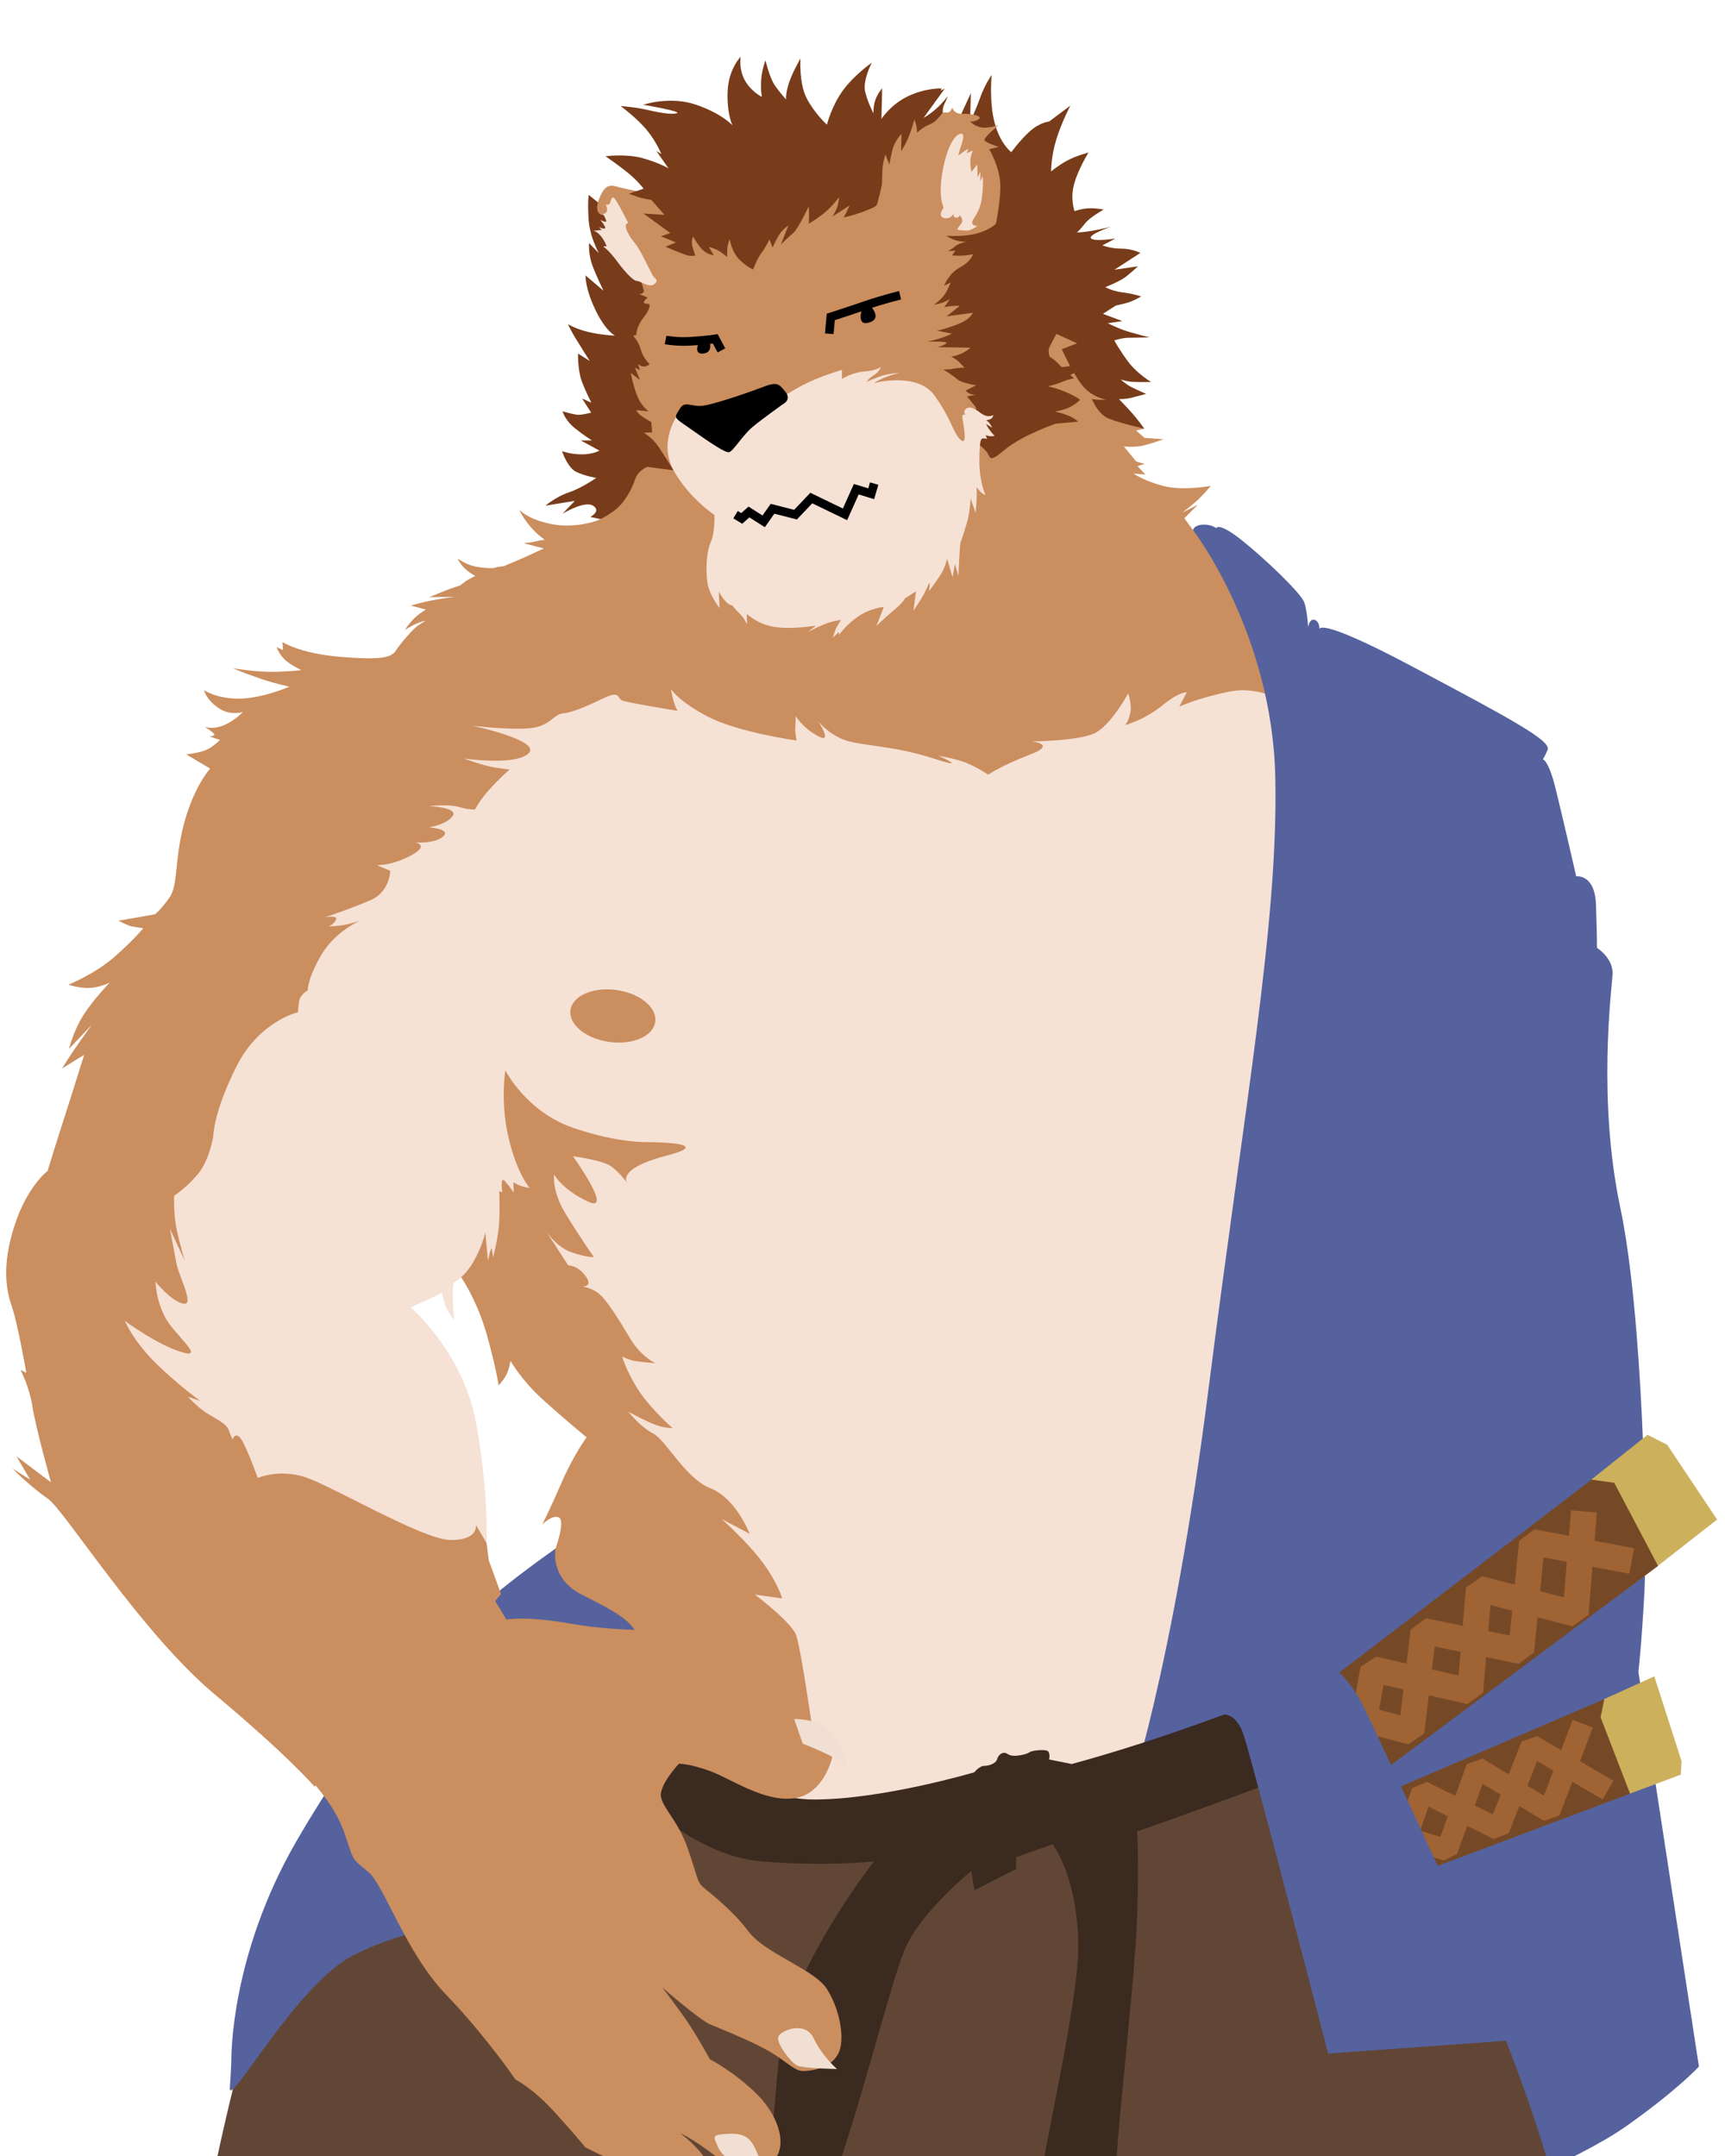 <?xml version="1.0" encoding="UTF-8"?>
<svg width="200" height="250" version="1.1" viewBox="0 0 52.917 66.146" xmlns="http://www.w3.org/2000/svg">
 <g transform="translate(0 -293.57)">
  <path d="m18.701 309.56-0.591-0.131s0.345-0.18 0.082-0.345c-0.263-0.164-0.935 0.246-0.935 0.246l0.377-0.394-0.902 0.148s0.328-0.279 0.722-0.41c0.394-0.131 0.837-0.443 0.837-0.443s-0.328-0.049-0.607-0.18c-0.279-0.131-0.443-0.64-0.443-0.64s0.263 0.099 0.607 0.099 0.541-0.115 0.541-0.115l-0.574-0.312h0.345s-0.205-0.123-0.517-0.369c-0.312-0.246-0.386-0.525-0.386-0.525s0.353 0.107 0.492 0.107 0.386-0.066 0.386-0.066l-0.279-0.435 0.287 0.131s-0.164-0.304-0.295-0.656c-0.131-0.353-0.115-0.853-0.115-0.853l0.361 0.23s-0.304-0.476-0.443-0.706c-0.139-0.23-0.23-0.427-0.23-0.427s0.213 0.139 0.615 0.238c0.402 0.099 0.829 0.115 0.829 0.115s-0.287-0.131-0.607-0.804c-0.32-0.673-0.295-1.042-0.295-1.042l0.55 0.468s-0.222-0.451-0.345-0.788c-0.123-0.336-0.098-0.673-0.098-0.673l0.304 0.312s-0.287-0.492-0.32-1.067c-0.033-0.574 0.008-0.722 0.008-0.722l0.566 0.459 4.767 4.037 6.051-6.887 0.336-0.731-0.023 0.87s0.174-0.348 0.313-0.743c0.139-0.395 0.348-0.685 0.348-0.685s-0.081 0.824 0.093 1.474c0.174 0.65 0.511 0.893 0.511 0.893s0.278-0.383 0.58-0.65c0.302-0.267 0.58-0.29 0.58-0.29l0.65-0.487s-0.267 0.511-0.429 1.033c-0.162 0.522-0.162 0.986-0.162 0.986s0.22-0.186 0.499-0.336 0.65-0.244 0.65-0.244-0.313 0.499-0.441 0.963c-0.128 0.464 0.012 0.835 0.012 0.835s0.237-0.088 0.484-0.088 0.41 0.041 0.41 0.041-0.41 0.222-0.566 0.418c-0.156 0.197-0.254 0.287-0.254 0.287s0.254-0.016 0.525-0.066c0.271-0.049 0.517-0.115 0.517-0.115s-0.73 0.254-0.607 0.361 0.747 0 0.747 0l-0.402 0.213s0.254 0.099 0.583 0.099 0.583 0.131 0.583 0.131l-0.796 0.517 0.722-0.107s-0.18 0.172-0.369 0.32-0.632 0.32-0.632 0.32 0.205 0.123 0.541 0.164c0.336 0.041 0.558 0.123 0.558 0.123s-0.238 0.139-0.41 0.189c-0.172 0.049-0.369 0.09-0.369 0.09l-0.394 0.254 0.595 0.222-0.443 0.066s0.312 0.164 0.628 0.258c0.316 0.094 0.644 0.176 0.644 0.176s-0.439 0.012-0.636 0.012c-0.197 0-0.439 0.082-0.439 0.082s0.16 0.299 0.431 0.66c0.271 0.361 0.697 0.615 0.697 0.615s-0.426 6e-3 -0.588-6e-3c-0.162-0.012-0.342-0.07-0.342-0.07s0.162 0.151 0.336 0.238c0.174 0.087 0.441 0.203 0.441 0.203s-0.22 0.058-0.412 0.11c-0.191 0.052-0.418 0.052-0.418 0.052s0.255 0.261 0.418 0.447c0.162 0.186 0.354 0.453 0.354 0.453z" fill="#783c1a"/>
  <path d="m20.662 308s-0.267-0.435-0.458-0.719c-0.191-0.284-0.453-0.435-0.453-0.435l0.255-0.012-0.029-0.319s-0.157-0.081-0.287-0.174c-0.131-0.093-0.171-0.186-0.171-0.186l0.383 0.035s-0.2-0.126-0.335-0.43-0.217-0.747-0.217-0.747l0.283 0.217-0.156-0.382 0.152 0.082-0.053-0.189s0.086 0.074 0.18 0.074 0.172-0.07 0.172-0.07-0.197-0.185-0.271-0.451c-0.074-0.267-0.234-0.418-0.234-0.418l0.103-0.037s-0.029-0.213 0.222-0.533c0.25-0.32 0.164-0.41 0.164-0.41s-0.193 0-0.16-0.066c0.033-0.066 0.115-0.131 0.115-0.131l-0.254-0.107s0.148-0.012 0.139-0.099c-0.008-0.086-0.258-0.808-0.258-0.808l-0.841-1.501-0.189-0.021s-0.271-0.041-0.074-0.521c0.197-0.48 0.382-0.386 0.632-0.32 0.25 0.066 0.87 0.176 0.87 0.176l8.139-2.407 0.313 0.313 0.58-0.383h0.145c0.093 0 0.145-0.151 0.145-0.151s0.041 0.203 0.313 0.191 0.641 0.072 0.496 0.165c-0.145 0.093-0.264 0.072-0.264 0.072s0.125 0.139 0.334 0.18c0.209 0.041 0.537-0.066 0.537-0.066s-0.472 0.386-0.427 0.464c0.045 0.078 0.431 0.201 0.431 0.201l-0.287 0.07s0.34 0.573 0.34 1.141c0 0.569-0.174 1.334-0.174 1.334l1.891 3.191 0.638 0.29-0.47 0.18s0.319 0.719 0.621 1.102c0.302 0.383 0.748 0.447 0.748 0.447s-0.175 8e-3 -0.275 2e-3 -0.172-0.029-0.172-0.029 0.175 0.468 0.517 0.607c0.342 0.139 1.085 0.308 1.085 0.308l-0.244 0.058 0.255 0.226 0.586 0.041s-0.244 0.093-0.563 0.18c-0.319 0.087-0.656 0.041-0.656 0.041l0.383 0.464 0.255 0.072-0.218 0.067 0.244 0.261-0.363-0.032s0.284 0.214 0.899 0.378c0.615 0.164 1.469 0 1.469 0s-0.216 0.263-0.424 0.454c-0.209 0.191-0.458 0.371-0.458 0.371l0.487-0.249-0.417 0.417 0.263 0.361 1.099 0.435 4.584 7.536-2.935 32.682-24.154-1.772 1.214-7.072 0.64-0.558s0.304-0.845 0.107-0.952-0.517 0.213-0.517 0.213 0.263-0.517 0.615-1.329c0.353-0.812 0.747-1.345 0.747-1.345s-0.722-0.595-1.36-1.175c-0.638-0.58-0.975-1.172-0.975-1.172s-0.029 0.215-0.11 0.394-0.255 0.36-0.255 0.36-0.07-0.534-0.371-1.59c-0.302-1.056-0.785-1.74-0.785-1.74l-7.691-15.594-0.735-0.437s0.32-0.033 0.558-0.115c0.238-0.082 0.476-0.328 0.476-0.328l-0.32-0.107s0.169-0.011 0.146-0.066c-0.023-0.055-0.287-0.229-0.287-0.229s0.215 0.09 0.548-0.035c0.334-0.125 0.621-0.421 0.621-0.421s-0.389 0.136-0.769-0.133-0.426-0.537-0.426-0.537 0.383 0.27 1.094 0.261c0.711-9e-3 1.526-0.368 1.526-0.368s-0.392-0.075-0.914-0.252c-0.522-0.177-0.818-0.313-0.818-0.313s0.606 0.107 1.143 0.11c0.537 3e-3 0.954-0.052 0.954-0.052s-0.302-0.139-0.49-0.305-0.27-0.4-0.27-0.4l0.197 0.09-0.017-0.244s0.534 0.342 1.717 0.447c1.183 0.104 1.608 0.052 1.756-0.178 0.148-0.23 0.459-0.583 0.599-0.706 0.139-0.123 0.328-0.222 0.328-0.222s-0.142 0.026-0.298 0.096-0.345 0.189-0.345 0.189 0.081-0.142 0.252-0.322c0.171-0.18 0.392-0.302 0.392-0.302l-0.461-0.122s0.325-0.102 0.702-0.171c0.377-0.07 0.65-0.096 0.65-0.096l-0.789 9e-3s0.435-0.183 0.618-0.249c0.183-0.067 0.328-0.11 0.328-0.11s0.148-0.119 0.235-0.171c0.087-0.052 0.232-0.122 0.232-0.122s-0.113-0.049-0.29-0.2c-0.177-0.151-0.252-0.336-0.252-0.336s0.255 0.194 0.554 0.249c0.299 0.055 0.528 0.049 0.528 0.049s0.113-0.029 0.168-0.041c0.055-0.012 0.162-0.02 0.162-0.02s0.348-0.142 0.679-0.29c0.331-0.148 0.551-0.255 0.551-0.255l-0.621-0.16s0.223-0.017 0.371-0.055 0.281-0.052 0.281-0.052-0.2-0.122-0.438-0.397-0.348-0.528-0.348-0.528 0.265 0.307 1 0.447c0.734 0.139 1.387-0.107 1.387-0.107s0.172-0.053 0.513-0.295c0.34-0.242 0.567-0.694 0.654-0.967 0.087-0.273 0.371-0.389 0.371-0.389z" fill="#cb8e5f"/>
  <path d="m6.448 317.15s-0.481 0.515-0.792 1.647c-0.312 1.132-0.18 1.92-0.459 2.314-0.279 0.394-0.443 0.509-0.443 0.509l-1.116 0.197s0.276 0.155 0.444 0.184 0.313 0.046 0.313 0.046-0.307 0.377-0.899 0.893c-0.592 0.516-1.398 0.841-1.398 0.841s0.325 0.11 0.65 0.099c0.325-0.012 0.621-0.168 0.621-0.168s-0.511 0.528-0.812 1.004c-0.302 0.476-0.441 1.033-0.441 1.033l0.702-0.737s-0.313 0.423-0.54 0.76c-0.226 0.336-0.377 0.58-0.377 0.58l0.679-0.418s-0.307 0.998-0.644 2.042c-0.336 1.044-0.476 1.52-0.476 1.52s-0.627 0.464-1.021 1.694c-0.395 1.23-0.244 1.984-0.07 2.483 0.174 0.499 0.439 2.017 0.439 2.017l-0.18-0.09s0.271 0.5 0.369 1.132c0.098 0.632 0.566 2.314 0.566 2.314l-1.058-0.796 0.418 0.714-0.541-0.336s0.574 0.574 1.083 0.919c0.509 0.345 2.85 4.105 5.124 6.008s3.063 2.831 3.063 2.831l5.342-6.944-0.066-0.525-0.492-2.281-5.295-8.026 1.532-6.915-3.342-6.799z" fill="#cb8e5f"/>
  <path d="m39.442 315.14s-0.761-0.54-1.712-0.354c-0.951 0.186-1.555 0.464-1.555 0.464l0.232-0.441s-0.232-0.023-0.754 0.406c-0.522 0.429-1.137 0.603-1.137 0.603s0.116-0.139 0.162-0.395c0.046-0.255-0.07-0.58-0.07-0.58s-0.534 0.998-1.044 1.23c-0.511 0.232-1.915 0.244-1.915 0.244s0.801 0.081-0.058 0.406c-0.859 0.325-1.276 0.615-1.276 0.615s-0.441-0.302-0.824-0.418-0.696-0.162-0.696-0.162 1.021 0.464-0.197 0.07c-1.218-0.395-2.228-0.371-2.727-0.569-0.499-0.197-0.777-0.569-0.777-0.569s0.482 0.721 0.006 0.467c-0.476-0.254-0.689-0.615-0.689-0.615s-0.008 0.254-0.016 0.386c-0.008 0.131 0.041 0.361 0.041 0.361s-1.772-0.246-2.699-0.722c-0.927-0.476-1.157-0.861-1.157-0.861s0.041 0.226 0.088 0.388c0.046 0.162 0.116 0.284 0.116 0.284s-1.503-0.244-1.688-0.313c-0.186-0.07-0.035-0.336-0.615-0.058-0.58 0.278-0.963 0.429-1.23 0.453-0.267 0.023-0.371 0.395-1.009 0.453-0.638 0.058-1.764-0.081-1.764-0.081s2.135 0.453 1.74 0.847-1.984 0.162-1.984 0.162 0.377 0.145 0.708 0.226c0.331 0.081 0.69 0.11 0.69 0.11s-0.377 0.336-0.661 0.661-0.4 0.569-0.4 0.569-0.186 0.012-0.499-0.081-0.917-0.023-0.917-0.023 0.917 0.035 0.731 0.302c-0.186 0.267-0.731 0.348-0.731 0.348s0.696 0.046 0.441 0.278c-0.255 0.232-0.859 0.186-0.859 0.186s0.464 0.081-0.133 0.4c-0.598 0.319-1.044 0.296-1.044 0.296l0.412 0.174s-0.012 0.638-0.592 0.893c-0.58 0.255-1.415 0.534-1.415 0.534s0.435-0.081 0.336 0.087c-0.099 0.168-0.232 0.191-0.232 0.191s0.284-6e-3 0.499-0.046c0.215-0.041 0.482-0.133 0.482-0.133s-0.783 0.331-1.212 1.085c-0.429 0.754-0.395 1.056-0.395 1.056s-0.232 0.116-0.267 0.336c-0.035 0.22-0.035 0.336-0.035 0.336s-1.187 0.262-1.893 1.673c-0.706 1.411-0.706 2.133-0.706 2.133s-0.115 0.738-0.476 1.165c-0.361 0.427-0.722 0.656-0.722 0.656s-0.033 0.541 0.082 1.067c0.115 0.525 0.246 0.935 0.246 0.935l-0.459-0.985s0.115 0.624 0.197 1.05c0.082 0.427 0.574 1.313 0.213 1.247-0.361-0.066-0.853-0.673-0.853-0.673s0.008 0.549 0.298 1.094c0.29 0.545 1.265 1.288 0.511 1.067-0.754-0.22-1.752-0.963-1.752-0.963s0.267 0.638 0.986 1.334c0.719 0.696 1.334 1.125 1.334 1.125l-0.383-0.128s0.325 0.348 0.592 0.511c0.267 0.162 0.592 0.325 0.65 0.487 0.058 0.162 0.128 0.313 0.128 0.313s0.115-0.346 0.344 0.13c0.23 0.476 0.427 1.05 0.427 1.05s0.624-0.279 1.428-0.033c0.804 0.246 3.61 1.92 4.48 1.936 0.87 0.016 0.788-0.459 0.788-0.459l0.328 0.558s0.066-1.559-0.328-3.708-2.002-3.528-2.002-3.528 0.32-0.148 0.541-0.246c0.222-0.098 0.418-0.213 0.418-0.213s0.049 0.279 0.131 0.459c0.082 0.18 0.238 0.386 0.238 0.386s-0.008-0.131-0.033-0.517c-0.025-0.386 0.025-0.624 0.025-0.624s0.328-0.164 0.607-0.648c0.279-0.484 0.361-0.902 0.361-0.902l0.082 0.878s0.098-0.5 0.123-0.345c0.025 0.156 0.033 0.246 0.033 0.246s0.164-0.615 0.189-1.108c0.025-0.492 0-0.935 0-0.935l0.098 0.041s-0.086-0.533 0.082-0.34c0.168 0.193 0.267 0.349 0.267 0.349l-0.012-0.324s0.107 0.082 0.263 0.127c0.156 0.045 0.238 0.053 0.238 0.053s-0.386-0.423-0.648-1.538c-0.263-1.116-0.098-2.067-0.098-2.067s0.64 1.264 2.067 1.756 2.346 0.443 2.346 0.443 2.104 5e-3 0.538 0.411c-1.566 0.406-1.218 0.835-1.218 0.835s-0.197-0.278-0.464-0.487c-0.267-0.209-1.195-0.325-1.195-0.325s1.265 1.764 0.464 1.392c-0.801-0.371-1.044-0.835-1.044-0.835s-0.075 0.502 0.344 1.192c0.418 0.689 0.878 1.345 0.878 1.345s-0.246 8e-3 -0.706-0.156c-0.459-0.164-0.779-0.665-0.779-0.665l0.697 1.075s0.279-0.016 0.533 0.328-0.115 0.32-0.115 0.32 0.271 0.016 0.525 0.222c0.254 0.205 0.63 0.829 0.966 1.386 0.336 0.557 0.766 0.743 0.766 0.743s-0.436-0.032-0.629-0.065-0.39-0.139-0.39-0.139 0.098 0.398 0.476 0.997c0.377 0.599 1.067 1.198 1.067 1.198s-0.254 8e-3 -0.566-0.115c-0.312-0.123-0.788-0.386-0.788-0.386s0.345 0.451 0.755 0.665c0.41 0.213 0.991 1.385 1.769 1.687 0.777 0.302 1.195 1.392 1.195 1.392l-0.859-0.453s0.812 0.719 1.276 1.357c0.464 0.638 0.58 1.079 0.58 1.079l-0.835-0.116s1.114 0.835 1.265 1.242 0.564 3.321 0.564 3.321l-0.886 1.871 9.732 4.428 5.337-11.232z" fill="#f6e1d5"/>
  <path d="m36.595 309.83s0.033-0.147 0.295-0.164c0.263-0.016 0.418 0.107 0.418 0.107s0.066-0.197 0.763 0.353c0.697 0.55 1.854 1.649 1.944 1.936 0.09 0.287 0.115 0.755 0.115 0.755s0.033-0.279 0.197-0.23c0.164 0.049 0.148 0.295 0.148 0.295s-0.124-0.442 2.847 1.136c2.97 1.578 4.27 2.274 4.154 2.553-0.116 0.278-0.151 0.29-0.151 0.29s0.173 0.017 0.387 0.87c0.213 0.853 0.64 2.724 0.64 2.724s0.574-0.082 0.607 0.87c0.033 0.952 0.031 1.326 0.031 1.326s0.51 0.315 0.477 0.823-0.46 3.841 0.236 7.136 0.835 10.071 0.743 11.788c-0.093 1.717-0.186 2.46-0.186 2.46l1.857 12.113s-0.631 0.698-2.206 1.814c-1.575 1.116-4.848 2.363-4.848 2.363l-10.489-12.299s1.392-3.945 2.506-12.717 2.135-14.248 2.042-18.704c-0.093-4.455-2.527-7.6-2.527-7.6z" fill="#55629e"/>
  <path d="m48.822 338.96 1.717-1.369 0.603 0.302 1.532 2.297-1.81 1.416-2.39-0.395z" fill="#ccb05c"/>
  <path d="m50.748 345 0.835 2.599-0.023 0.418-1.555 0.58-1.949-1.764 1.16-1.137z" fill="#ccb05c"/>
  <path d="m38.565 346.81 10.257-7.843 0.696 0.093 1.346 2.553-10.675 7.96 9.027-3.875-0.116 0.557 0.905 2.344-10.071 3.783z" fill="#764926"/>
  <path d="m30.267 349.29c3.107-0.693 10.108-4.06 10.108-4.06s1.903 1.949 4.92 8.772 3.527 11.881 3.527 11.881h-43.255s0.872-6.776 2.96-13.088c2.088-6.312 5.802-7.354 5.802-7.354s1.06 1.213 5.231 2.699c4.171 1.486 7.6 1.843 10.707 1.149z" fill="#624635"/>
  <path d="m7.098 356.74s-0.046-3.156 1.996-6.683c2.042-3.527 3.899-5.43 4.966-6.544 1.067-1.114 2.984-2.432 2.984-2.432s-0.199 0.901 0.799 1.411c0.998 0.511 1.787 0.859 1.81 1.648s-5.709 8.54-5.709 8.54-1.369 0-3.11 0.882c-1.74 0.882-3.829 4.734-3.783 4.061 0.046-0.673 0.046-0.882 0.046-0.882z" fill="#55629e"/>
  <path d="m19.284 298.89c0.287 0.238 0.459 0.468 0.459 0.468l-0.451 0.156s0.222 0.082 0.361 0.123c0.139 0.041 0.328 0.066 0.328 0.066l0.402 0.459-0.64-0.041 0.82 0.599-0.287 0.099 0.459 0.189-0.32 0.131s0.615 0.271 0.738 0.279c0.123 8e-3 0.18-8e-3 0.18-8e-3s-0.058-0.137-0.096-0.294c-0.038-0.157 0.026-0.29 0.026-0.29s0.131 0.249 0.284 0.403 0.348 0.171 0.348 0.171l-0.151-0.255s0.168 0.038 0.316 0.128c0.148 0.09 0.249 0.183 0.249 0.183s-0.006-0.102 0.003-0.255c0.009-0.154 0.073-0.29 0.073-0.29s0.058 0.365 0.267 0.592c0.209 0.226 0.45 0.336 0.45 0.336s0.116-0.322 0.258-0.511 0.244-0.412 0.244-0.412l0.096 0.247s0.09-0.206 0.194-0.377 0.293-0.307 0.293-0.307l-0.232 0.592s0.212-0.215 0.368-0.342 0.487-0.827 0.487-0.827 0.009 0.148 0.009 0.287c0 0.139-0.009 0.241-0.009 0.241s0.122-0.058 0.406-0.27c0.284-0.212 0.525-0.54 0.525-0.54s-0.017 0.186-0.061 0.313c-0.044 0.128-0.148 0.284-0.148 0.284l0.534-0.345-0.183 0.368s0.264-0.052 0.566-0.165c0.302-0.113 0.415-0.157 0.45-0.226 0.035-0.07 0.157-0.624 0.157-0.624s0.006-0.16 0.012-0.406c0.006-0.247 0.093-0.508 0.093-0.508l0.122 0.31s0.035-0.22 0.099-0.473c0.064-0.252 0.273-0.473 0.273-0.473l-0.012 0.528s0.113-0.145 0.229-0.429c0.116-0.284 0.177-0.542 0.177-0.542s0.051 0.123 0.068 0.237c0.016 0.115 0.018 0.17 0.018 0.17s0.185-0.18 0.39-0.254c0.205-0.074 0.397-0.368 0.397-0.368s-0.012-0.141 0.046-0.251 0.107-0.25 0.107-0.25-0.144 0.205-0.365 0.398c-0.222 0.193-0.377 0.271-0.377 0.271l0.648-0.894-0.123 0.058 0.029-0.066s-0.48-0.021-1.022 0.234-0.825 0.701-0.825 0.701l0.021-0.939s-0.148 0.168-0.213 0.373c-0.066 0.205-0.053 0.394-0.053 0.394s-0.168-0.312-0.254-0.656c-0.086-0.345 0.201-0.894 0.201-0.894s-0.521 0.357-0.878 0.841c-0.357 0.484-0.496 1.058-0.496 1.058s-0.373-0.336-0.619-0.804c-0.246-0.468-0.193-1.227-0.193-1.227s-0.246 0.423-0.353 0.747-0.09 0.509-0.09 0.509-0.209-0.226-0.357-0.451-0.275-0.747-0.275-0.747-0.111 0.295-0.131 0.599c-0.021 0.304 0.021 0.521 0.021 0.521s-0.312-0.148-0.513-0.492c-0.201-0.345-0.139-0.738-0.139-0.738s-0.369 0.373-0.398 1.058c-0.029 0.685 0.148 1.046 0.148 1.046s-0.304-0.353-1.112-0.632-1.625 0-1.625 0 1.251 0.213 1.022 0.263c-0.23 0.049-0.64-0.049-0.976-0.123-0.336-0.074-0.738-0.099-0.738-0.099s0.505 0.373 0.804 0.738c0.299 0.365 0.443 0.734 0.443 0.734l-0.152-0.094 0.373 0.533s-0.295-0.176-0.804-0.316-1.129-0.056-1.129-0.056 0.423 0.289 0.71 0.527z" fill="#783c1a"/>
  <path d="m30.547 300.44s-0.197 0.191-0.592 0.296c-0.395 0.104-0.928 0.07-0.928 0.07s0.192 0.122 0.356 0.154c0.164 0.033 0.258 0.029 0.258 0.029s-0.234 0.045-0.32 0.123c-0.086 0.078-0.242 0.164-0.242 0.164l0.23-0.016-0.103 0.144s0.176 0.021 0.336 8e-3c0.16-0.012 0.304-0.041 0.304-0.041s-0.049 0.213-0.402 0.406c-0.353 0.193-0.48 0.558-0.48 0.558l0.201-0.099s-0.111 0.283-0.23 0.427c-0.119 0.144-0.287 0.258-0.287 0.258s0.131-0.025 0.246-0.061 0.246-0.115 0.246-0.115l-0.172 0.25s0.094-0.025 0.242-0.037c0.148-0.012 0.234-4e-3 0.234-4e-3l-0.406 0.32 0.808-0.107s-0.086 0.189-0.402 0.324c-0.316 0.135-0.693 0.226-0.693 0.226l0.451 0.09s-0.148 0.074-0.336 0.135c-0.189 0.061-0.418 0.111-0.418 0.111s0.644-0.021 0.587 0.045c-0.057 0.066-0.283 0.123-0.283 0.123l1.022 0.016s-0.139 0.119-0.291 0.185c-0.152 0.066-0.304 0.09-0.304 0.09s0.152 0.07 0.25 0.172c0.098 0.103 0.16 0.168 0.16 0.168s-0.107-0.012-0.304 0.025c-0.197 0.037-0.349 0.029-0.349 0.029s0.295 0.176 0.423 0.295c0.127 0.119 0.583 0.189 0.583 0.189l-0.32 0.164s0.066 0.074 0.152 0.103c0.086 0.029 0.156 0.029 0.156 0.029l-0.263 0.045 0.275 0.345-0.033 1.058s0.172 0.09 0.336 0.271c0.164 0.18 0.041 0.41 0.583-0.041 0.541-0.451 1.559-0.796 1.559-0.796l0.681-0.061s-0.049-0.082-0.295-0.185c-0.246-0.103-0.423-0.123-0.423-0.123s0.18-0.021 0.398-0.107c0.217-0.086 0.382-0.25 0.382-0.25s-0.041-0.07-0.394-0.226c-0.353-0.156-0.599-0.193-0.599-0.193s0.242-0.049 0.451-0.139c0.209-0.09 0.361-0.107 0.361-0.107l-0.115-0.103s0.148-0.066 0.254-0.172c0.107-0.107 0.119-0.238 0.119-0.238s-0.131 0.082-0.34 0.127c-0.209 0.045-0.312 0.037-0.312 0.037s-0.041-0.061-0.16-0.168c-0.119-0.107-0.189-0.139-0.189-0.139s-0.078-0.172-0.008-0.312c0.07-0.139 0.207-0.392 0.207-0.392l-1.137-3.405z" fill="#783c1a"/>
  <path d="m20.755 306.35s-0.557 0.801-0.093 1.648c0.464 0.847 1.253 1.369 1.253 1.369s0.027 0.53-0.113 0.842c-0.139 0.312-0.156 0.894-0.098 1.255 0.057 0.361 0.369 0.763 0.369 0.763l-0.025-0.509s0.082 0.156 0.201 0.291c0.119 0.135 0.213 0.135 0.213 0.135s0.107 0.139 0.238 0.263c0.131 0.123 0.217 0.324 0.217 0.324l-0.008-0.324s0.334 0.318 0.856 0.399c0.522 0.081 1.265-0.041 1.265-0.041l-0.244 0.197s0.261-0.145 0.511-0.244c0.249-0.099 0.505-0.128 0.505-0.128s-0.078 0.113-0.137 0.221c-0.059 0.109-0.113 0.324-0.113 0.324l0.176-0.172 0.014 0.082s0.222-0.322 0.602-0.574c0.38-0.252 0.769-0.281 0.769-0.281l-0.226 0.583s0.218-0.218 0.537-0.484c0.319-0.267 0.331-0.357 0.331-0.357l0.342-0.22-0.075 0.595s0.197-0.293 0.296-0.467c0.099-0.174 0.203-0.453 0.203-0.368 0 0.084-0.02 0.232-0.02 0.232s0.273-0.363 0.386-0.557 0.168-0.432 0.168-0.432l0.165 0.563 0.075-0.403 0.107 0.368s0.038-0.969 0.064-1.027c0.026-0.058 0.206-0.603 0.247-0.812s0.064-0.537 0.064-0.537l0.151 0.438s0.026-0.252 0.032-0.426c0.006-0.174 0-0.365 0-0.365s0.044 0.064 0.116 0.142c0.073 0.078 0.154 0.104 0.154 0.104s-0.186-0.415-0.186-1.024c0-0.609 0.035-0.719 0.119-0.716 0.084 3e-3 0.116 0.017 0.116 0.017l-0.041-0.119s0.058 0.026 0.131 0.035c0.073 9e-3 0.142-0.012 0.142-0.012s-0.078-0.078-0.151-0.177c-0.073-0.099-0.113-0.186-0.113-0.186l0.194 0.116s-0.035-0.064-0.081-0.133c-0.046-0.07-0.113-0.096-0.113-0.096s0.073-3e-3 0.148-0.043c0.075-0.041 0.075-0.125 0.075-0.125s-0.023 0.038-0.142 0.041c-0.119 3e-3 -0.241-0.093-0.241-0.093s-0.285-0.246-0.432-0.147c-0.148 0.099-0.029 0.201-0.029 0.201s-0.127-0.061-0.103 0.103c0.025 0.164 0.176 0.874-0.057 0.66s-0.279-0.648-0.808-1.37c-0.529-0.722-1.85-0.369-1.85-0.369s0.094-0.07 0.316-0.164c0.222-0.094 0.476-0.152 0.476-0.152s-0.308 0.021-0.513 0.082-0.505 0.197-0.505 0.197 0.07-0.111 0.226-0.205c0.156-0.094 0.222-0.258 0.222-0.258s-0.131 0.115-0.513 0.144c-0.382 0.029-0.689 0.23-0.689 0.23v-0.279s-0.566 0.164-1.046 0.39c-0.48 0.226-0.886 0.525-0.886 0.525z" fill="#f6e1d5"/>
  <path d="m20.418 304s0.334 0.066 0.761 0.041c0.427-0.025 0.763-0.074 0.763-0.074l0.189 0.353" fill="none" stroke="#000" stroke-width=".265px"/>
  <path d="m25.438 303.81 0.048-0.517s0.516-0.165 1.066-0.354c0.55-0.189 1.059-0.31 1.059-0.31" fill="none" stroke="#000" stroke-width=".265px"/>
  <path d="m26.454 303.01s-0.213 0.599 0.222 0.451-0.041-0.574-0.041-0.574"/>
  <path d="m21.458 304.04s-0.222 0.41 0.115 0.377c0.336-0.033 0.18-0.418 0.18-0.418"/>
  <path d="m23.386 305.45c-0.451 0.172-1.567 0.558-1.887 0.574-0.32 0.016-0.5-0.164-0.648 0.09-0.148 0.254-0.205 0.246 0.156 0.492 0.361 0.246 1.222 0.886 1.362 0.837 0.139-0.049 0.41-0.517 0.714-0.771 0.304-0.254 0.927-0.697 0.927-0.697s0.287-0.131 0.082-0.386c-0.205-0.254-0.254-0.312-0.706-0.139z"/>
  <path d="m22.565 309.36 0.189 0.115 0.222-0.197 0.451 0.287 0.271-0.386 0.706 0.18 0.484-0.509 1.034 0.5 0.345-0.771 0.459 0.139 0.09-0.312" fill="none" stroke="#000" stroke-width=".265px"/>
  <path d="m29.416 297.69s-0.287 0.099-0.476 1.001c-0.189 0.902 0.008 1.247 0.008 1.247s-0.205 0.263 0.008 0.32c0.213 0.058 0.328-0.164 0.328-0.164s-0.074 0.115 0.016 0.148c0.09 0.033 0.148-0.066 0.148-0.066s0.131 0.148 0.033 0.263c-0.098 0.115-0.115 0.18-0.115 0.18s0.164 0.025 0.295 0.025 0.323-0.14 0.323-0.14-0.162 6e-3 -0.162-0.11c0-0.116 0.244-0.284 0.302-0.777s0.017-0.644 0.017-0.644l-0.07 0.162 0.006-0.302-0.087 0.18-0.012-0.394-0.18 0.226s-0.035-0.215-0.035-0.336 0.075-0.319 0.075-0.319l-0.186 0.081 0.052-0.139s-0.065 0.035-0.157 0.099c-0.092 0.064-0.146 0.109-0.146 0.109s0.019-0.11 0.064-0.239c0.045-0.128 0.186-0.532-0.052-0.409z" fill="#f6e1d5"/>
  <path d="m18.201 300.65 0.254-0.025-0.078-0.086s0.242 0.107 0.18-0.016c-0.062-0.123-0.144-0.209-0.144-0.209s0.189 0.104 0.184 0.039c-0.004-0.065-0.106-0.231-0.106-0.231s0.028 0.04 0.102-0.034-0.008-0.25-0.008-0.25 0.066 0.033 0.111-0.012c0.045-0.045 0.053-0.332 0.193-0.119 0.139 0.213 0.386 0.71 0.386 0.71s-0.164-0.012-0.021 0.279c0.144 0.291 0.209 0.267 0.39 0.591 0.18 0.324 0.353 0.714 0.414 0.779 0.062 0.066 0.156 0.123 0 0.23-0.156 0.107-0.41-0.107-0.521-0.107s-0.377-0.287-0.611-0.607c-0.234-0.32-0.423-0.455-0.423-0.455h0.107s-0.062-0.185-0.193-0.332c-0.131-0.148-0.217-0.144-0.217-0.144z" fill="#f6e1d5"/>
  <path d="m32.88 347.69-0.696-0.139s0.046-0.22-0.058-0.267c-0.104-0.046-0.476-0.012-0.545 0.046s-0.499 0.174-0.661 0.058c-0.162-0.116-0.302 0.035-0.336 0.162-0.035 0.128-0.255 0.197-0.395 0.197s-0.302 0.197-0.302 0.197-2.808 0.835-4.92 0.835-4.756-1.907-4.756-1.907l-0.558 1.871s1.706 1.772 3.708 1.936c2.002 0.164 3.446 0 3.446 0s-1.542 1.969-2.429 4.102c-0.886 2.133-0.295 4.529-1.28 6.006s-1.903 2.921-2.166 4.595c-0.263 1.674-0.033 2.461-0.033 2.461s0.263-0.624 1.51-1.05c1.247-0.427 1.313-0.427 1.313-0.427s0.985-3.511 1.838-5.874 1.739-6.006 2.199-7.122c0.459-1.116 2.035-2.396 2.035-2.396l0.098 0.591 1.28-0.656v-0.361l1.116-0.394s0.722 0.886 0.788 2.954c0.066 2.067-1.477 7.909-1.214 8.27 0.263 0.361 1.936 2.494 2.363 3.905 0.427 1.411-0.624 3.085-0.624 3.085s0.722-0.131 1.51 0.361c0.788 0.492 1.247 0.853 1.247 0.853s1.116-2.822 0.788-3.544c-0.328-0.722-2.855-5.71-2.888-6.17-0.033-0.459 0.558-5.612 0.624-7.417 0.066-1.805 0-2.691 0-2.691s2.014-0.702 3.917-1.422 3.04-1.23 3.04-1.23-0.348-0.766-0.731-1.265c-0.383-0.499-0.685-0.743-0.685-0.743s-1.866 0.721-3.9 1.443c-2.035 0.722-3.641 1.145-3.641 1.145z" fill="#3b2a20"/>
  <path d="m14.993 341.44 0.377 1.034-0.18 0.213 0.345 0.574s0.558-0.131 2.018 0.131c1.46 0.263 3.577 0.197 3.577 0.197s0.541 0.673 1.099 1.001c0.558 0.328 1.296 0.541 1.296 0.541s0.377 0.624 0.87 1.017c0.492 0.394 0.935 0.82 0.935 0.82l0.197 0.525s-0.246 1.116-1.157 1.247-1.936-0.591-2.576-0.829c-0.64-0.238-0.968-0.23-0.968-0.23s-0.615 0.656-0.55 1.017c0.066 0.361 0.525 0.739 0.815 1.563 0.29 0.824 0.29 1.033 0.453 1.183 0.162 0.151 0.893 0.685 1.415 1.381 0.522 0.696 2.03 1.16 2.413 1.775 0.383 0.615 0.522 1.416 0.395 1.845s-0.569 0.603-0.928 0.65c-0.36 0.046-0.383 0-0.951-0.406s-1.752-0.859-2.1-1.01c-0.348-0.151-1.474-1.137-1.474-1.137s0.511 0.661 0.812 1.114c0.302 0.453 0.65 1.091 0.65 1.091s0.766 0.394 1.462 1.091c0.696 0.696 1.033 1.787 0.267 2.193s-1.149-0.023-1.775-0.476c-0.627-0.453-0.859-0.534-0.859-0.534s1.265 0.917 0.951 1.671c-0.313 0.754-0.972 0.223-1.989-0.302-1.017-0.525-1.871-0.935-1.871-0.935s-0.197-0.246-0.902-1.034-1.247-1.05-1.247-1.05-0.902-1.329-2.133-2.609c-1.231-1.28-1.903-3.364-2.379-3.758-0.476-0.394-0.443-0.312-0.673-1.017-0.23-0.706-0.591-1.477-2.379-3.068-1.789-1.592 6.744-5.481 6.744-5.481z" fill="#cb8e5f"/>
  <ellipse transform="rotate(7.913)" cx="63.328" cy="319.06" rx="1.313" ry=".804" fill="#cb8e5f" style="paint-order:markers fill stroke"/>
  <g fill="#f0dfd2">
   <path d="m24.362 346.31 0.263 0.755s0.307 0.115 0.736 0.318c0.429 0.203 0.615 0.36 0.615 0.36s-0.041-0.412-0.412-0.94c-0.371-0.528-1.202-0.493-1.202-0.493z"/>
   <path d="m24.452 356.94c-0.189-0.09-0.665-0.706-0.574-0.894 0.09-0.189 0.829-0.484 1.083 0.058 0.254 0.541 0.714 0.943 0.714 0.943s-1.034-0.016-1.222-0.107z"/>
   <path d="m23.64 360.2s-0.23 0.025-0.697-0.107c-0.468-0.131-0.796-0.369-0.927-0.673-0.131-0.304-0.205-0.361 0.353-0.386 0.558-0.025 0.697 0.205 0.87 0.615 0.172 0.41 0.402 0.55 0.402 0.55z"/>
  </g>
  <path d="m48.589 339.94-0.254 3.141-2.969-0.768-0.266 3.152-2.974-0.683-0.273 1.527 1.444 0.397 0.37-3.097 2.997 0.617 0.332-3.348 3.06 0.584" fill="none" stroke="#a06334" stroke-linejoin="bevel" stroke-width=".794"/>
  <path d="m49.326 348.49-2.339-1.37-1.016 2.575-2.339-1.158-0.496 1.417 1.252 0.378 0.921-2.528 2.221 1.347 1.022-2.699" fill="none" stroke="#a06334" stroke-linejoin="bevel" stroke-width=".661"/>
  <path d="m37.167 346.26s0.668-0.434 0.986 0.551c0.317 0.986 2.591 9.762 2.591 9.762l5.814-0.419s-4.045-8.825-4.713-10.195c-0.668-1.37-1.837-1.904-1.837-1.904z" fill="#55629e"/>
 </g>
</svg>
